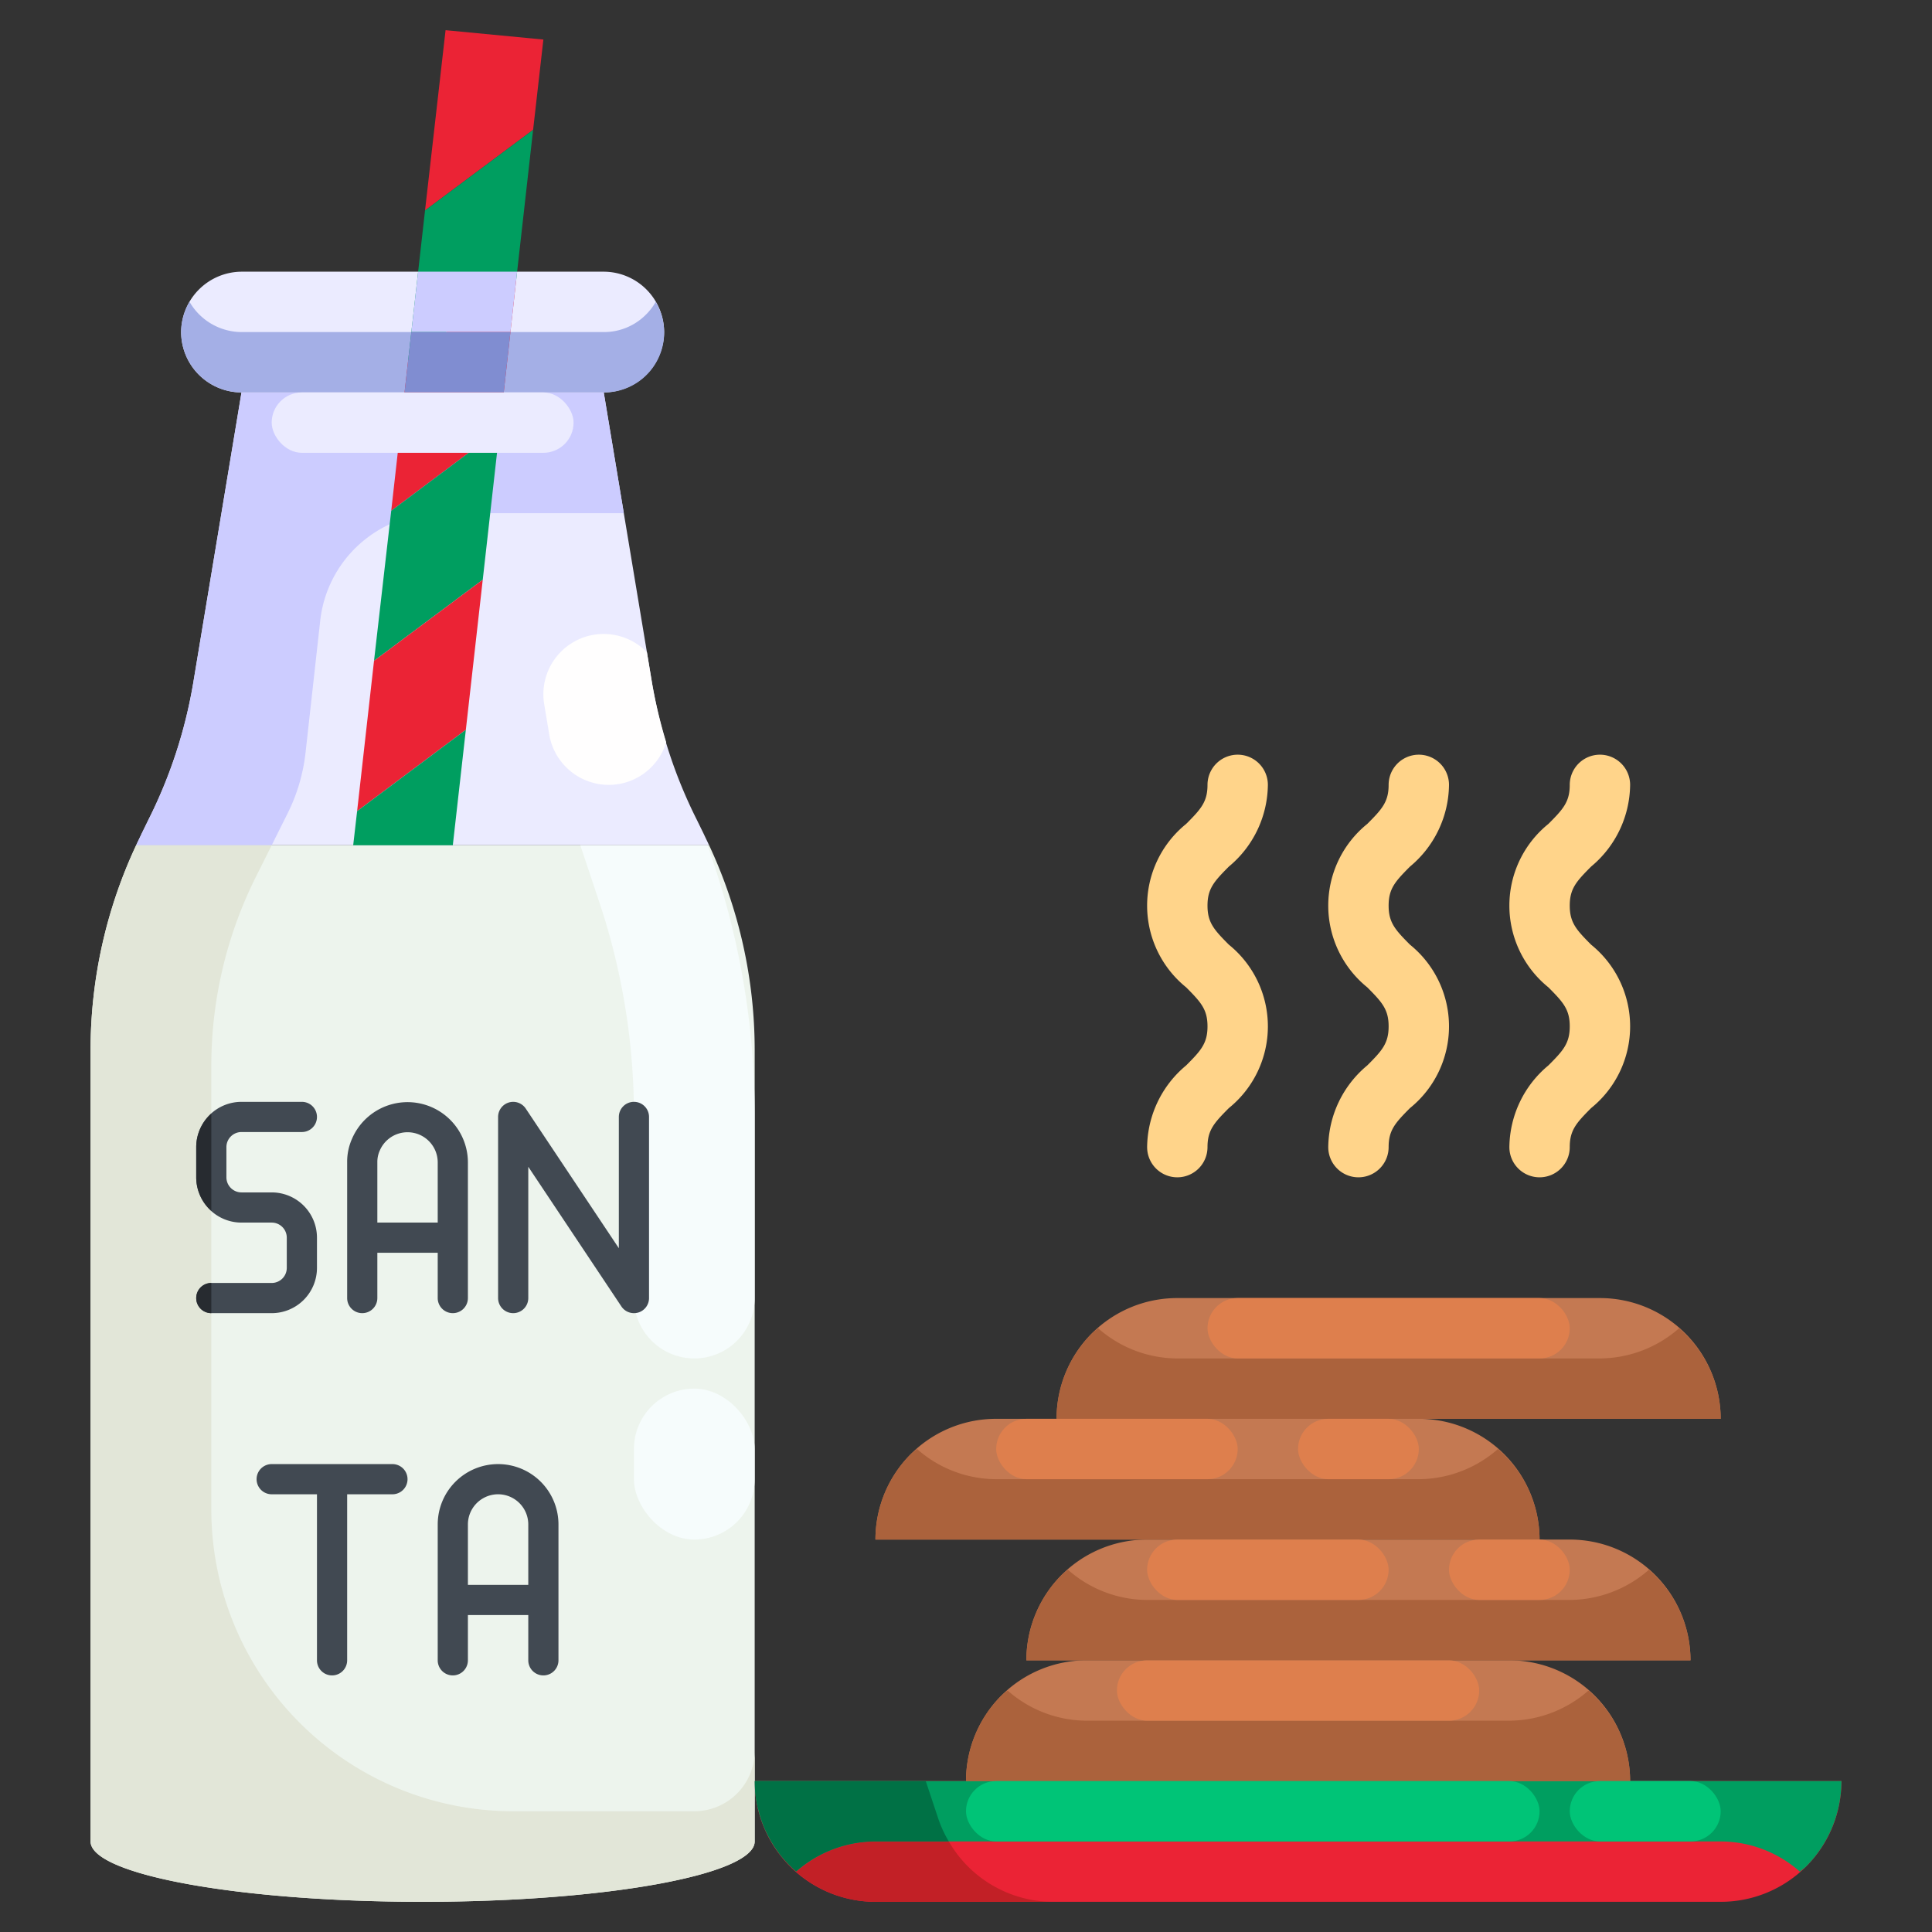 <svg xmlns="http://www.w3.org/2000/svg" viewBox="0 0 64 64"><rect x="0" y="0" width="64" height="64" fill="#333333" stroke="none"/><g id="_21-milk_and_cookie" data-name="21-milk and cookie"><path d="M54,59h7a3.995,3.995,0,0,1-4,4H29a4,4,0,0,1-4-4H54Z" style="fill:#eb2335"/><path d="M57,61a3.97,3.97,0,0,1,2.622,1c.067-.058.144-.107.208-.17A4.025,4.025,0,0,0,61,59H25a3.974,3.974,0,0,0,1.378,3A4,4,0,0,1,29,61Z" style="fill:#009e60"/><path d="M57,47H35a3.995,3.995,0,0,1,4-4H53A4,4,0,0,1,57,47Z" style="fill:#c47952"/><path d="M56,55H34a3.995,3.995,0,0,1,4-4H52A4,4,0,0,1,56,55Z" style="fill:#c47952"/><path d="M54,59H32a3.995,3.995,0,0,1,4-4H50A4,4,0,0,1,54,59Z" style="fill:#c47952"/><path d="M51,51H29a3.995,3.995,0,0,1,4-4H47A4,4,0,0,1,51,51Z" style="fill:#c47952"/><path d="M23.49,28H4.51c.06-.13.12-.25.18-.38l.23-.47A15.985,15.985,0,0,0,6.4,22.63L8,13H20l1.6,9.63a15.985,15.985,0,0,0,1.48,4.52l.23.47C23.37,27.75,23.43,27.87,23.49,28Z" style="fill:#ebebff"/><path d="M20,9a2.006,2.006,0,0,1,2,2,2.015,2.015,0,0,1-2,2H8a2.006,2.006,0,0,1-2-2A2.015,2.015,0,0,1,8,9Z" style="fill:#ebebff"/><path d="M23.49,28H4.51A16.015,16.015,0,0,0,3,34.78V61c0,1.1,4.92,2,11,2s11-.9,11-2V34.78A16.015,16.015,0,0,0,23.49,28Z" style="fill:#edf4ed"/><path d="M21.41,10.41A1.955,1.955,0,0,1,20,11H8a2,2,0,0,1-1.721-1A1.963,1.963,0,0,0,6,11a2.006,2.006,0,0,0,2,2H20a1.984,1.984,0,0,0,1.721-3A1.938,1.938,0,0,1,21.41,10.41Z" style="fill:#a4afe6"/><path d="M9.521,26.957a5.984,5.984,0,0,0,.6-2.021l.487-4.378A4,4,0,0,1,14.58,17h6.085L20,13H8L6.4,22.63a15.985,15.985,0,0,1-1.48,4.52l-.23.47c-.06.13-.12.25-.18.38H9Z" style="fill:#ccf"/><path d="M23,60H17A10,10,0,0,1,7,50V35.305a14,14,0,0,1,1.478-6.261L9,28H4.51A16.015,16.015,0,0,0,3,34.78V61c0,1.1,4.92,2,11,2s11-.9,11-2V58A2,2,0,0,1,23,60Z" style="fill:#e2e6d8"/><polygon points="18 1.31 17.66 4.3 14.08 6.97 14.76 1 18 1.31" style="fill:#eb2335"/><polygon points="17.66 4.3 17.1 9.27 13.52 11.94 14.08 6.97 17.66 4.3" style="fill:#009e60"/><polygon points="17.1 9.27 16.55 14.24 16.54 14.24 12.96 16.92 13.52 11.94 17.1 9.27" style="fill:#eb2335"/><polygon points="16.55 14.24 15.99 19.22 15.97 19.22 12.39 21.89 12.96 16.92 16.54 14.24 16.55 14.24" style="fill:#009e60"/><polygon points="15.99 19.22 15.43 24.19 15.41 24.19 11.83 26.87 12.39 21.89 15.97 19.22 15.99 19.22" style="fill:#eb2335"/><polygon points="15.43 24.19 15 28 11.7 28 11.83 26.87 15.41 24.19 15.43 24.19" style="fill:#009e60"/><polygon points="17.1 9.27 17.13 9 13.851 9 13.626 11 16.909 11 17.1 9.27" style="fill:#ccf"/><polygon points="13.626 11 13.52 11.94 13.401 13 16.687 13 16.909 11 13.626 11" style="fill:#808dd1"/><path d="M55.622,44A4,4,0,0,1,53,45H39a3.97,3.97,0,0,1-2.622-1c-.068.058-.144.107-.208.17A4.025,4.025,0,0,0,35,47H57A3.974,3.974,0,0,0,55.622,44Z" style="fill:#ab623c"/><path d="M49.622,48A4,4,0,0,1,47,49H33a3.97,3.97,0,0,1-2.622-1c-.068.058-.144.107-.208.17A4.025,4.025,0,0,0,29,51H51A3.974,3.974,0,0,0,49.622,48Z" style="fill:#ab623c"/><path d="M54.622,52A4,4,0,0,1,52,53H38a3.97,3.97,0,0,1-2.622-1c-.068.058-.144.107-.208.17A4.025,4.025,0,0,0,34,55H56A3.974,3.974,0,0,0,54.622,52Z" style="fill:#ab623c"/><path d="M52.622,56A4,4,0,0,1,50,57H36a3.97,3.97,0,0,1-2.622-1c-.068.058-.144.107-.208.17A4.025,4.025,0,0,0,32,59H54A3.974,3.974,0,0,0,52.622,56Z" style="fill:#ab623c"/><path d="M31.43,61H29a4,4,0,0,0-2.622,1,4.151,4.151,0,0,1-.565-.6A3.981,3.981,0,0,0,29,63h5.883A3.993,3.993,0,0,1,31.43,61Z" style="fill:#c22026"/><path d="M29,61h2.43a4,4,0,0,1-.342-.735L30.667,59H25a3.907,3.907,0,0,0,.095.851c.011.05.032.095.045.143a3.912,3.912,0,0,0,.229.664c.011.025.027.047.038.071a4.133,4.133,0,0,0,.4.66l0,.006a4.151,4.151,0,0,0,.565.6A4,4,0,0,1,29,61Z" style="fill:#007145"/><path d="M23.442,28H19.225l.633,1.9A22.228,22.228,0,0,1,21,36.937V43a2,2,0,0,0,4,0V36.937a26.217,26.217,0,0,0-1.347-8.3Z" style="fill:#f6fcfc"/><path d="M19.671,21.027a2,2,0,0,0-1.644,2.3l.167,1A2,2,0,0,0,20.164,26a2.071,2.071,0,0,0,.331-.027,1.993,1.993,0,0,0,1.574-1.383A16.661,16.661,0,0,1,21.6,22.63l-.17-1.024A2.006,2.006,0,0,0,19.671,21.027Z" style="fill:#fffefe"/><rect x="9" y="13" width="10" height="2" rx="1" ry="1" style="fill:#ebebff"/><rect x="21" y="46" width="4" height="5" rx="2" ry="2" style="fill:#f6fcfc"/><path d="M10.5,42V41A1.5,1.5,0,0,0,9,39.5H8a.5.5,0,0,1-.5-.5V38a.5.5,0,0,1,.5-.5h2a.5.5,0,0,0,0-1H8A1.5,1.5,0,0,0,6.5,38v1A1.5,1.5,0,0,0,8,40.5H9a.5.5,0,0,1,.5.5v1a.5.5,0,0,1-.5.5H7a.5.5,0,0,0,0,1H9A1.5,1.5,0,0,0,10.5,42Z" style="fill:#414952"/><path d="M12,43.5a.5.5,0,0,0,.5-.5V41.5h2V43a.5.5,0,0,0,1,0V38.5a2,2,0,0,0-3.836-.783,1.867,1.867,0,0,0-.164.783V43A.5.5,0,0,0,12,43.5Zm.583-5.392A1,1,0,0,1,14.5,38.5v2h-2v-2A.915.915,0,0,1,12.583,38.108Z" style="fill:#414952"/><path d="M16.5,48.5a2,2,0,0,0-2,2V55a.5.5,0,0,0,1,0V53.5h2V55a.5.5,0,0,0,1,0V50.5A2,2,0,0,0,16.5,48.5Zm-1,4v-2a1,1,0,0,1,2,0v2Z" style="fill:#414952"/><path d="M21,36.5a.5.5,0,0,0-.5.5v4.349l-3.084-4.626A.5.5,0,0,0,16.5,37v6a.5.5,0,0,0,1,0V38.651l3.084,4.626A.5.5,0,0,0,21,43.5a.519.519,0,0,0,.145-.021A.5.5,0,0,0,21.5,43V37A.5.5,0,0,0,21,36.5Z" style="fill:#414952"/><path d="M13,48.5H9a.5.5,0,0,0,0,1h1.5V55a.5.5,0,0,0,1,0V49.5H13a.5.5,0,0,0,0-1Z" style="fill:#414952"/><rect x="40" y="43" width="12" height="2" rx="1" ry="1" style="fill:#de7f4d"/><rect x="37" y="55" width="12" height="2" rx="1" ry="1" style="fill:#de7f4d"/><rect x="33" y="47" width="8" height="2" rx="1" ry="1" style="fill:#de7f4d"/><rect x="43" y="47" width="4" height="2" rx="1" ry="1" style="fill:#de7f4d"/><rect x="38" y="51" width="8" height="2" rx="1" ry="1" style="fill:#de7f4d"/><rect x="48" y="51" width="4" height="2" rx="1" ry="1" style="fill:#de7f4d"/><rect x="32" y="59" width="19" height="2" rx="1" ry="1" style="fill:#00c477"/><rect x="52" y="59" width="5" height="2" rx="1" ry="1" style="fill:#00c477"/><path d="M39,39a1,1,0,0,1-1-1,3.564,3.564,0,0,1,1.293-2.707c.49-.49.707-.731.707-1.293s-.217-.8-.707-1.293a3.48,3.48,0,0,1,0-5.414c.49-.49.707-.731.707-1.293a1,1,0,0,1,2,0,3.564,3.564,0,0,1-1.293,2.707C40.217,29.2,40,29.438,40,30s.217.8.707,1.293a3.48,3.48,0,0,1,0,5.414C40.217,37.2,40,37.438,40,38A1,1,0,0,1,39,39Z" style="fill:#ffd48a"/><path d="M45,39a1,1,0,0,1-1-1,3.564,3.564,0,0,1,1.293-2.707c.49-.49.707-.731.707-1.293s-.217-.8-.707-1.293a3.48,3.48,0,0,1,0-5.414c.49-.49.707-.731.707-1.293a1,1,0,0,1,2,0,3.564,3.564,0,0,1-1.293,2.707C46.217,29.2,46,29.438,46,30s.217.8.707,1.293a3.48,3.48,0,0,1,0,5.414C46.217,37.2,46,37.438,46,38A1,1,0,0,1,45,39Z" style="fill:#ffd48a"/><path d="M51,39a1,1,0,0,1-1-1,3.564,3.564,0,0,1,1.293-2.707c.49-.49.707-.731.707-1.293s-.217-.8-.707-1.293a3.48,3.48,0,0,1,0-5.414c.49-.49.707-.731.707-1.293a1,1,0,0,1,2,0,3.564,3.564,0,0,1-1.293,2.707C52.217,29.2,52,29.438,52,30s.217.8.707,1.293a3.48,3.48,0,0,1,0,5.414C52.217,37.2,52,37.438,52,38A1,1,0,0,1,51,39Z" style="fill:#ffd48a"/><path d="M6.5,43a.5.5,0,0,0,.5.5v-1A.5.5,0,0,0,6.5,43Z" style="fill:#272b30"/><path d="M6.5,38v1A1.49,1.49,0,0,0,7,40.11V36.89A1.49,1.49,0,0,0,6.5,38Z" style="fill:#272b30"/></g></svg>